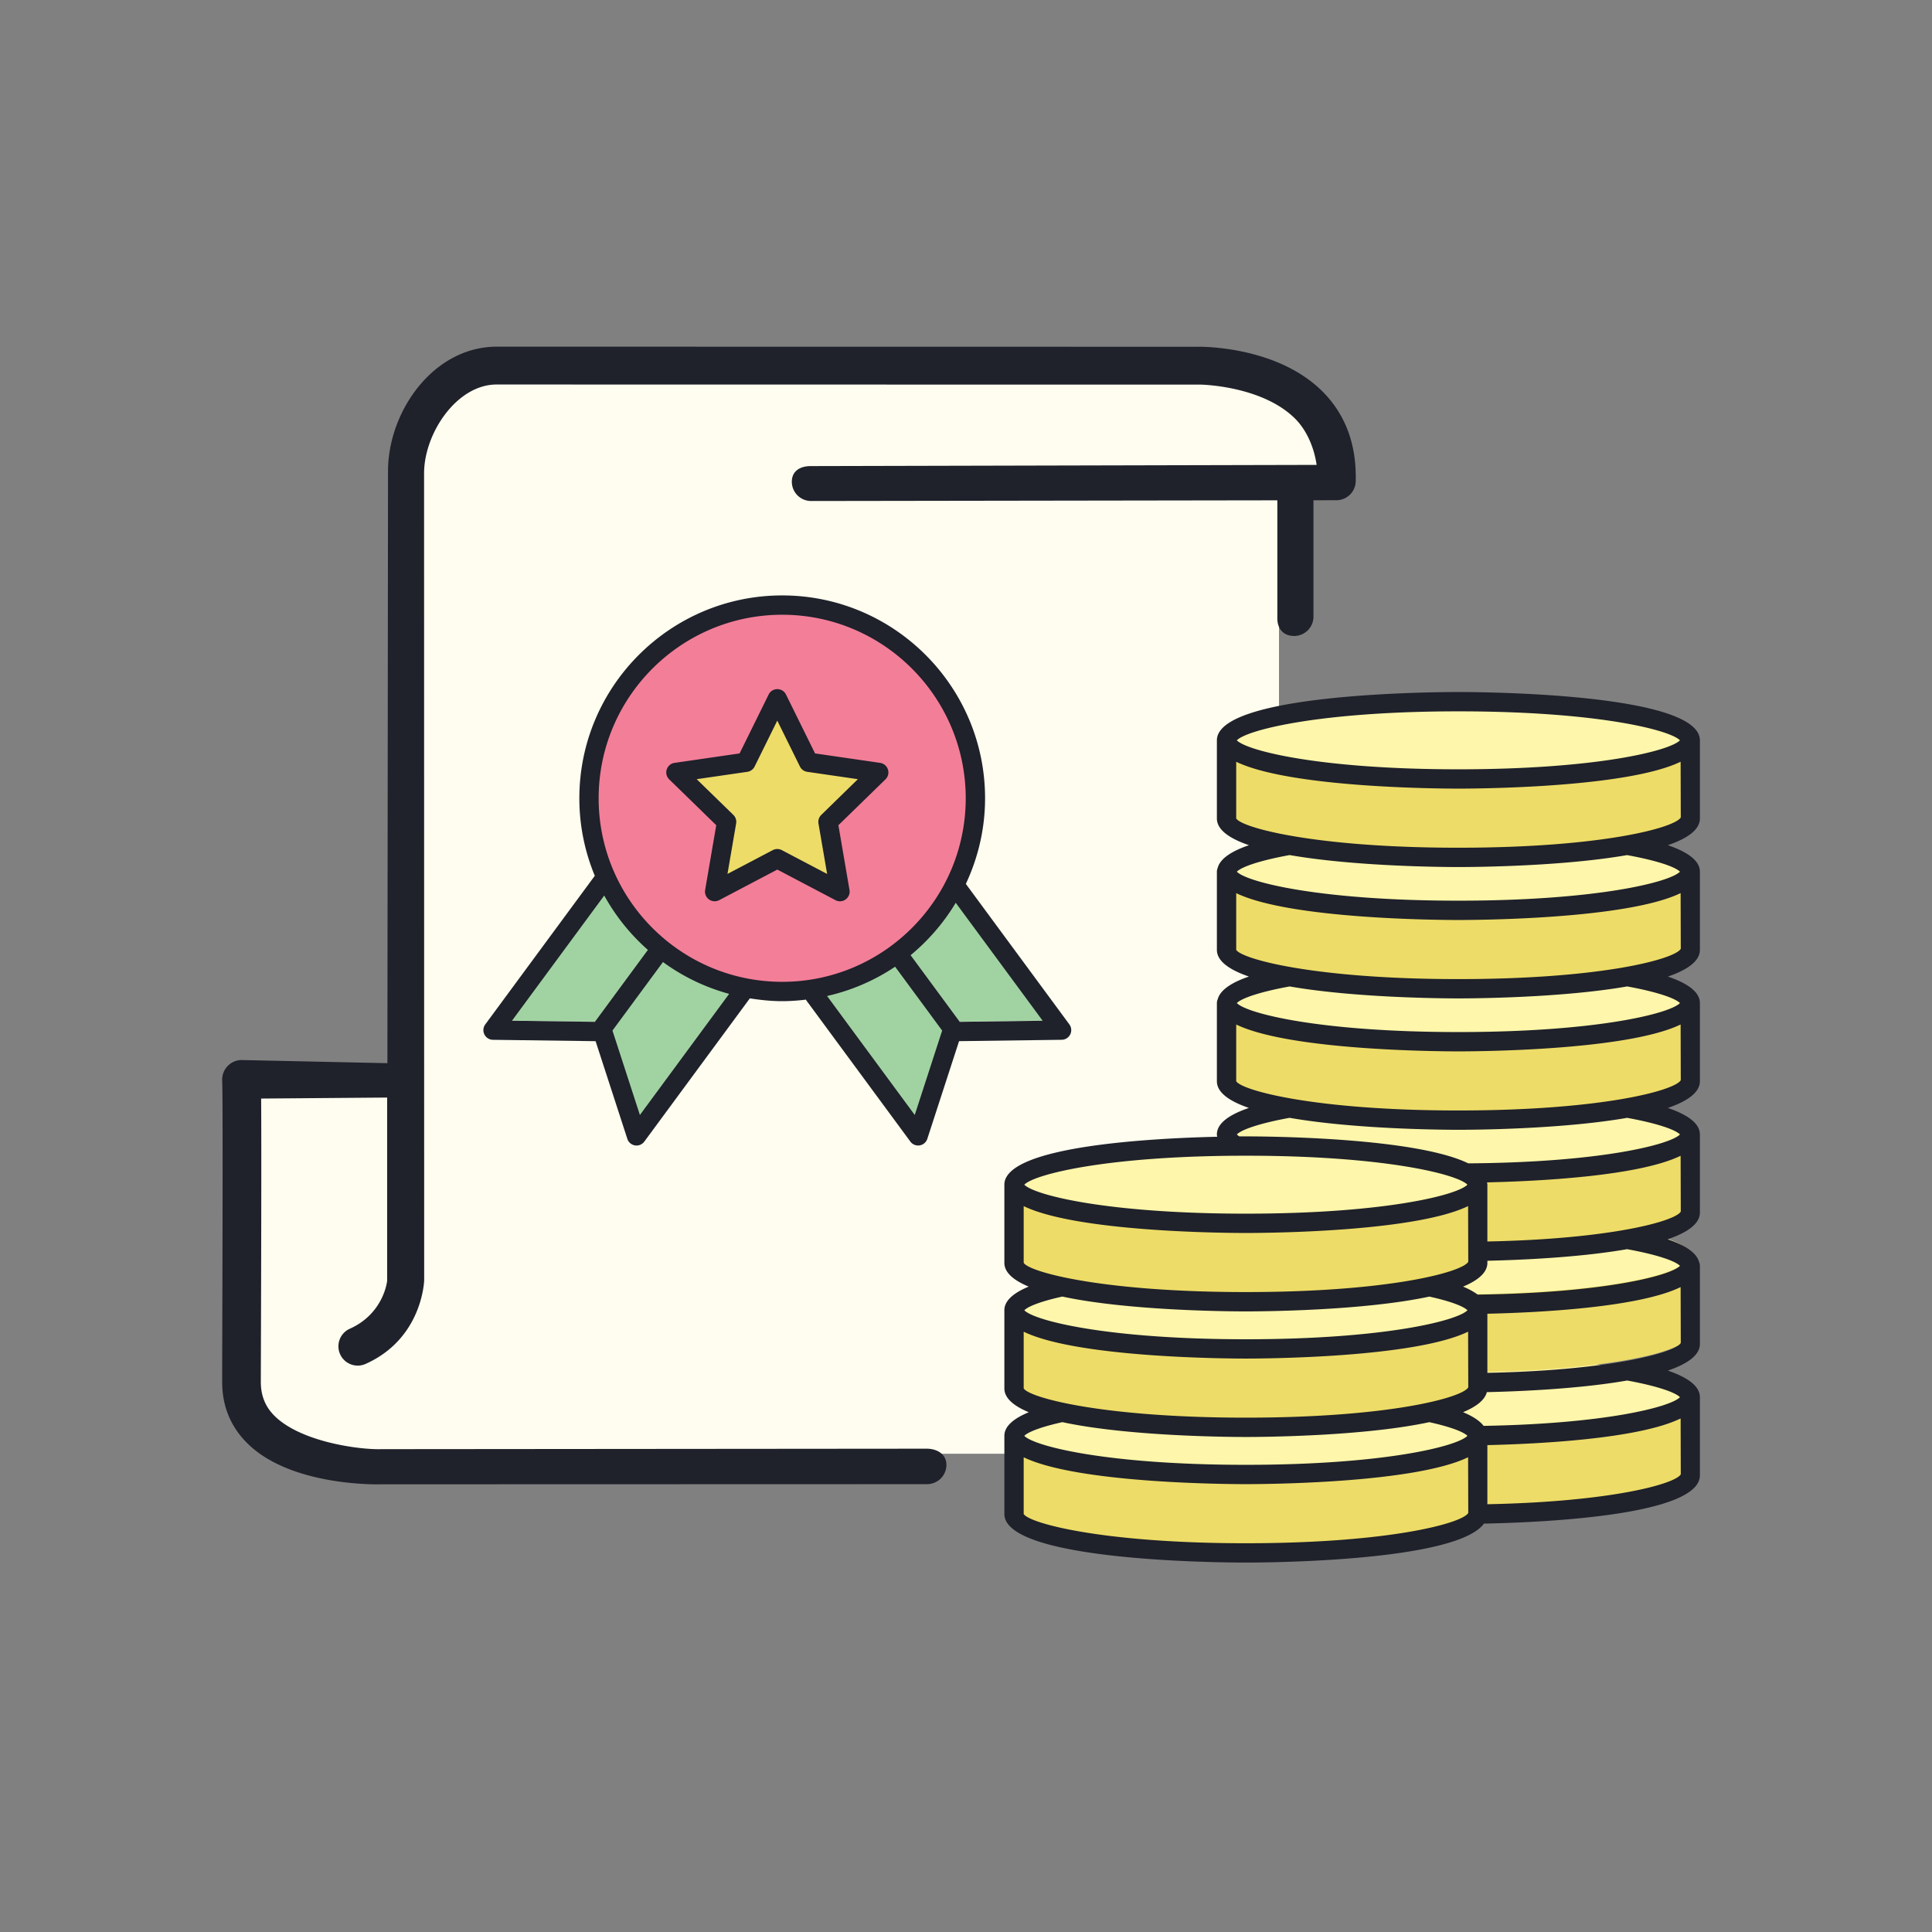<svg xmlns="http://www.w3.org/2000/svg" viewBox="0 0 100 100">
  <rect x="0" y="0" width="100" height="100" fill="#808080" stroke="none"/>
  <path fill="#fefdef" d="M66.201 24.543l3.014-.045c.172-6.12-7.238-5.746-7.238-5.746l-36.496-.004c-2.799 0-5.114 3.041-5.114 5.53v31.419l-7.257-.021c-.006.261.003 15.006.026 15.241.475 4.85 6.836 4.307 6.836 4.307l42.47.03c2.289.212 3.759-2.504 3.759-4.012V24.543"/>
  <path fill="none" d="M41.462 24.822l27.753-.042c.173-6.183-7.272-6.029-7.272-6.029l-36.697-.004c-2.815 0-4.785 3.122-4.785 5.637l-.031 42.344s-.094 2.406-2.469 3.469"/>
  <path fill="none" d="M48.384 75.803l-28.676.007s-7.281.241-7.277-4.317c0-.238.057-15.202 0-15.719l7.594-.031"/>
  <path fill="#a1d3a2" d="M31.134 45.134l-5.658 7.679 5.672.077 1.754 5.395 5.61-7.614m-7.364 2.173l3.081-4.181m15.015-3.529l5.659 7.679-5.672.077-1.754 5.395-5.61-7.614m7.364 2.173l-3.005-4.077"/>
  <path fill="#f37e98" d="M40.621 31.359a9.801 9.801 0 100 19.602 9.801 9.801 0 100-19.602z"/>
  <path fill="#eddc67" d="M40.189 35.824l1.622 3.285 3.625.527-2.623 2.557.619 3.611-3.243-1.705-3.242 1.705.619-3.611-2.623-2.557 3.625-.527zm23.287 36.412v4.045c0 1.112 5.371 2.013 11.996 2.013s11.996-.901 11.996-2.013v-4.045H63.476z"/>
  <path fill="#fef6aa" d="M75.472 70.223a11.996 2.013 0 100 4.026 11.996 2.013 0 100-4.026z"/>
  <path fill="#eddc67" d="M63.476 64.971v4.045c0 1.112 5.371 2.013 11.996 2.013s11.996-.901 11.996-2.013v-4.045H63.476z"/>
  <path fill="#fef6aa" d="M75.472 62.967a11.996 2.013 0 100 4.026 11.996 2.013 0 100-4.026z"/>
  <path fill="#eddc67" d="M63.476 58.285v4.045c0 1.112 5.371 2.013 11.996 2.013s11.996-.901 11.996-2.013v-4.045H63.476z"/>
  <path fill="#fef6aa" d="M75.472 56.281a11.996 2.013 0 100 4.026 11.996 2.013 0 100-4.026z"/>
  <path fill="#eddc67" d="M63.476 51.599v4.045c0 1.112 5.371 2.013 11.996 2.013s11.996-.901 11.996-2.013v-4.045H63.476z"/>
  <path fill="#fef6aa" d="M75.472 49.595a11.996 2.013 0 100 4.026 11.996 2.013 0 100-4.026z"/>
  <path fill="#eddc67" d="M52.149 74.269v4.045c0 1.112 5.371 2.013 11.996 2.013s11.996-.901 11.996-2.013v-4.045H52.149z"/>
  <path fill="#fef6aa" d="M64.146 72.265a11.996 2.013 0 100 4.026 11.996 2.013 0 100-4.026z"/>
  <path fill="#eddc67" d="M52.149 67.581v4.045c0 1.112 5.371 2.013 11.996 2.013s11.996-.901 11.996-2.013v-4.045H52.149z"/>
  <path fill="#fef6aa" d="M64.146 65.577a11.996 2.013 0 100 4.026 11.996 2.013 0 100-4.026z"/>
  <path fill="#eddc67" d="M52.149 61.206v4.045c0 1.112 5.371 2.013 11.996 2.013s11.996-.901 11.996-2.013v-4.045H52.149z"/>
  <path fill="#fef6aa" d="M64.146 59.202a11.996 2.013 0 100 4.026 11.996 2.013 0 100-4.026z"/>
  <path fill="#eddc67" d="M63.476 44.913v4.045c0 1.112 5.371 2.013 11.996 2.013s11.996-.901 11.996-2.013v-4.045H63.476z"/>
  <path fill="#fef6aa" d="M75.472 42.909a11.996 2.013 0 100 4.026 11.996 2.013 0 100-4.026z"/>
  <path fill="#eddc67" d="M63.476 38.228v4.045c0 1.112 5.371 2.013 11.996 2.013s11.996-.901 11.996-2.013v-4.045H63.476z"/>
  <path fill="#fef6aa" d="M75.472 36.224a11.996 2.013 0 100 4.026 11.996 2.013 0 100-4.026z"/>
  <path fill="#1f212b" d="M47.957 74.984l-28.235.024c-1.055.034-4.09-.347-5.487-1.697-.495-.478-.735-1.061-.735-1.782l.001-.518c.031-9.004.027-12.647.016-14.15l6.522-.052v9.482c-.004.073-.205 1.712-1.933 2.484a.997.997 0 10.817 1.821c2.881-1.287 3.026-4.171 3.032-4.331l-.005-41.763c0-2.067 1.687-4.6 3.753-4.6l36.306.006c.025-.016 3.293.021 5.037 1.773.594.597.975 1.492 1.102 2.382l-26.188.062c-.552.001-.976.26-.975.811a.998.998 0 001 .996h.001l24.129-.036V32c0 .552.317.917.869.917s1-.446 1-.998v-6.026l1.189-.002a1 1 0 00.998-.97c.053-1.89-.521-3.454-1.708-4.647-2.371-2.381-6.333-2.33-6.479-2.325l-36.271-.005c-3.279 0-5.629 3.348-5.629 6.442l-.032 30.644-7.559-.163a1.01 1.01 0 00-.726.328 1.023 1.023 0 00-.266.757c.014.21.042 2.097-.002 15.05l.001.525c-.001 1.273.451 2.354 1.343 3.217 2.024 1.957 5.767 2.086 6.709 2.086.122 0 .197-.002.215-.003l28.219-.008a1 1 0 001-.998c0-.551-.476-.837-1.029-.837z"/>
  <path fill="#1f212b" d="M55.395 53.542a.503.503 0 00-.045-.52l-5.358-7.271c.631-1.349.995-2.847.995-4.432 0-5.79-4.71-10.5-10.5-10.5s-10.5 4.71-10.5 10.5c0 1.421.287 2.776.801 4.014l-.011.01-5.659 7.68a.5.5 0 00.396.797l5.314.071 1.643 5.055a.498.498 0 00.476.346.498.498 0 00.402-.203l5.463-7.415c.547.088 1.103.146 1.675.146.417 0 .826-.031 1.231-.079.008.014.01.029.02.042l5.382 7.305a.5.5 0 00.878-.143l1.643-5.055 5.314-.071a.5.5 0 00.44-.277zm-24.12-7.19a10.538 10.538 0 002.26 2.815l-2.743 3.723-4.292-.058 4.775-6.48zm1.846 11.359l-1.42-4.369 2.614-3.547a10.458 10.458 0 003.425 1.647l-4.619 6.269zm-2.135-16.392c0-5.238 4.262-9.5 9.5-9.5s9.5 4.262 9.5 9.5-4.262 9.5-9.5 9.5-9.5-4.261-9.5-9.5zm16.361 16.392l-4.538-6.159a10.447 10.447 0 003.522-1.515l2.435 3.305-1.419 4.369zm2.328-4.821l-2.542-3.45a10.564 10.564 0 002.336-2.712l4.498 6.104-4.292.058z"/>
  <path fill="#1f212b" d="M45.552 39.486l-3.365-.489-1.505-3.05a.5.5 0 00-.896 0l-1.505 3.05-3.365.489a.5.5 0 00-.278.854l2.435 2.373-.575 3.352a.5.5 0 00.726.527l3.01-1.583 3.01 1.583a.493.493 0 00.527-.038.5.5 0 00.199-.489l-.575-3.352 2.436-2.373a.5.5 0 00-.279-.854zm-3.044 2.694a.502.502 0 00-.144.443l.448 2.612-2.346-1.233a.505.505 0 00-.466 0l-2.346 1.233.448-2.612a.5.5 0 00-.144-.443l-1.898-1.85 2.623-.381a.5.5 0 00.376-.273l1.173-2.377 1.173 2.377a.5.5 0 00.376.273l2.623.381-1.896 1.85zm45.478.184v-4.045c0-2.43-11.221-2.5-12.5-2.5s-12.5.07-12.5 2.5v4.045c0 .588.654 1.038 1.66 1.383-.895.306-1.502.696-1.623 1.191a.47.47 0 00-.037.18v4.045c0 .588.654 1.037 1.658 1.383-.889.304-1.489.691-1.617 1.182a.484.484 0 00-.041.191v4.045c0 .588.653 1.037 1.657 1.382-1.004.343-1.657.789-1.657 1.373 0 .041.01.08.017.119-3.395.078-11.017.478-11.017 2.481v4.045c0 .506.486.909 1.259 1.231-.774.321-1.259.721-1.259 1.224v4.045c0 .507.488.91 1.264 1.233-.775.32-1.264.719-1.264 1.222v4.045c0 2.443 11.221 2.514 12.5 2.514 1.186 0 10.905-.062 12.322-2.016 3.302-.069 11.178-.449 11.178-2.498v-4.045c0-.585-.654-1.033-1.66-1.376 1.002-.345 1.66-.792 1.66-1.379v-4.045a.482.482 0 00-.04-.19c-.127-.492-.734-.88-1.628-1.184 1.006-.345 1.668-.792 1.668-1.381v-4.045c0-.584-.656-1.029-1.659-1.372 1.005-.345 1.659-.795 1.659-1.383v-4.045c0-.584-.654-1.03-1.658-1.372 1.004-.345 1.658-.795 1.658-1.383v-4.045c0-.584-.657-1.029-1.66-1.372 1.006-.345 1.66-.794 1.66-1.383zm-12.5-5.545c7.167 0 10.949.961 11.468 1.5-.519.539-4.301 1.5-11.468 1.5s-10.949-.961-11.468-1.5c.519-.539 4.301-1.5 11.468-1.5zm-11 23c7.167 0 10.949.961 11.468 1.5-.519.539-4.301 1.5-11.468 1.5s-10.949-.961-11.468-1.5c.519-.539 4.301-1.5 11.468-1.5zm-11.5 5.545v-2.935c2.776 1.342 10.455 1.39 11.5 1.39 1.046 0 8.73-.048 11.503-1.392l.008 2.883c-.293.529-4.082 1.567-11.511 1.567s-11.218-1.037-11.5-1.513zm2.001 1.746c3.42.736 8.65.768 9.499.768.849 0 6.076-.032 9.497-.767 1.115.247 1.777.507 1.972.709-.519.539-4.301 1.5-11.468 1.5s-10.949-.961-11.468-1.5c.193-.202.853-.463 1.968-.71zm-2.001 4.754v-2.935c2.776 1.342 10.455 1.39 11.5 1.39 1.046 0 8.73-.048 11.503-1.392l.008 2.883c-.293.529-4.082 1.567-11.511 1.567s-11.218-1.037-11.5-1.513zm2.002 1.746c3.42.736 8.649.768 9.498.768.849 0 6.075-.032 9.495-.767 1.115.247 1.779.507 1.973.708-.519.539-4.301 1.5-11.468 1.5s-10.949-.961-11.468-1.5c.194-.201.856-.461 1.97-.709zm9.498 6.268c-7.429 0-11.218-1.038-11.5-1.514v-2.935c2.776 1.342 10.455 1.39 11.5 1.39 1.046 0 8.73-.048 11.503-1.392l.008 2.883c-.293.53-4.082 1.568-11.511 1.568zm12.5-2.019v-3.06c2.649-.062 7.835-.321 10.003-1.38l.008 2.891c-.272.493-3.58 1.421-10.011 1.549zm9.969-5.54c-.486.505-3.851 1.376-10.163 1.484-.208-.271-.578-.506-1.065-.708.672-.28 1.125-.621 1.232-1.038 1.812-.042 4.831-.177 7.262-.602 1.587.29 2.498.62 2.734.864zm-9.969-1.261v-3.059c2.648-.061 7.835-.321 10.003-1.38l.008 2.892c-.272.491-3.582 1.418-10.011 1.547zm9.969-5.539c-.494.513-3.961 1.403-10.47 1.489a3.556 3.556 0 00-.758-.412c.774-.323 1.26-.726 1.26-1.232v-.107c1.813-.042 4.814-.177 7.231-.6 1.583.289 2.502.618 2.737.862zm-9.969-1.26V61.32c0-.041-.011-.08-.018-.12 2.641-.061 7.844-.317 10.021-1.378l.008 2.889c-.272.491-3.581 1.419-10.011 1.548zm9.969-5.54c-.506.526-4.128 1.451-10.958 1.496-2.766-1.348-10.464-1.396-11.511-1.396l-.336.001a.75.75 0 01-.132-.101c.235-.244 1.15-.573 2.731-.861 3.387.592 7.949.62 8.737.62.788 0 5.348-.028 8.734-.619 1.582.288 2.5.617 2.735.86zm-11.469-1.241c-7.429 0-11.218-1.038-11.5-1.514v-2.935c2.776 1.342 10.455 1.39 11.5 1.39 1.046 0 8.73-.048 11.503-1.392l.008 2.883c-.293.53-4.082 1.568-11.511 1.568zm11.469-5.559c-.519.539-4.301 1.5-11.468 1.5s-10.949-.961-11.468-1.5c.235-.244 1.152-.573 2.734-.861 3.386.592 7.946.619 8.734.619.788 0 5.35-.028 8.737-.62 1.58.289 2.496.619 2.731.862zm-11.469-1.241c-7.429 0-11.218-1.038-11.5-1.514v-2.935c2.776 1.342 10.455 1.39 11.5 1.39 1.046 0 8.73-.048 11.503-1.392l.008 2.883c-.293.53-4.082 1.568-11.511 1.568zm11.469-5.559c-.519.539-4.301 1.5-11.468 1.5s-10.949-.961-11.468-1.5c.235-.244 1.151-.573 2.733-.861 3.386.592 7.947.62 8.735.62.788 0 5.343-.028 8.728-.618 1.582.287 2.505.616 2.74.859zm-11.469-1.241c-7.429 0-11.218-1.038-11.5-1.514v-2.935c2.776 1.342 10.455 1.39 11.5 1.39 1.046 0 8.73-.048 11.503-1.392l.008 2.883c-.293.53-4.082 1.568-11.511 1.568z"/>
</svg>
